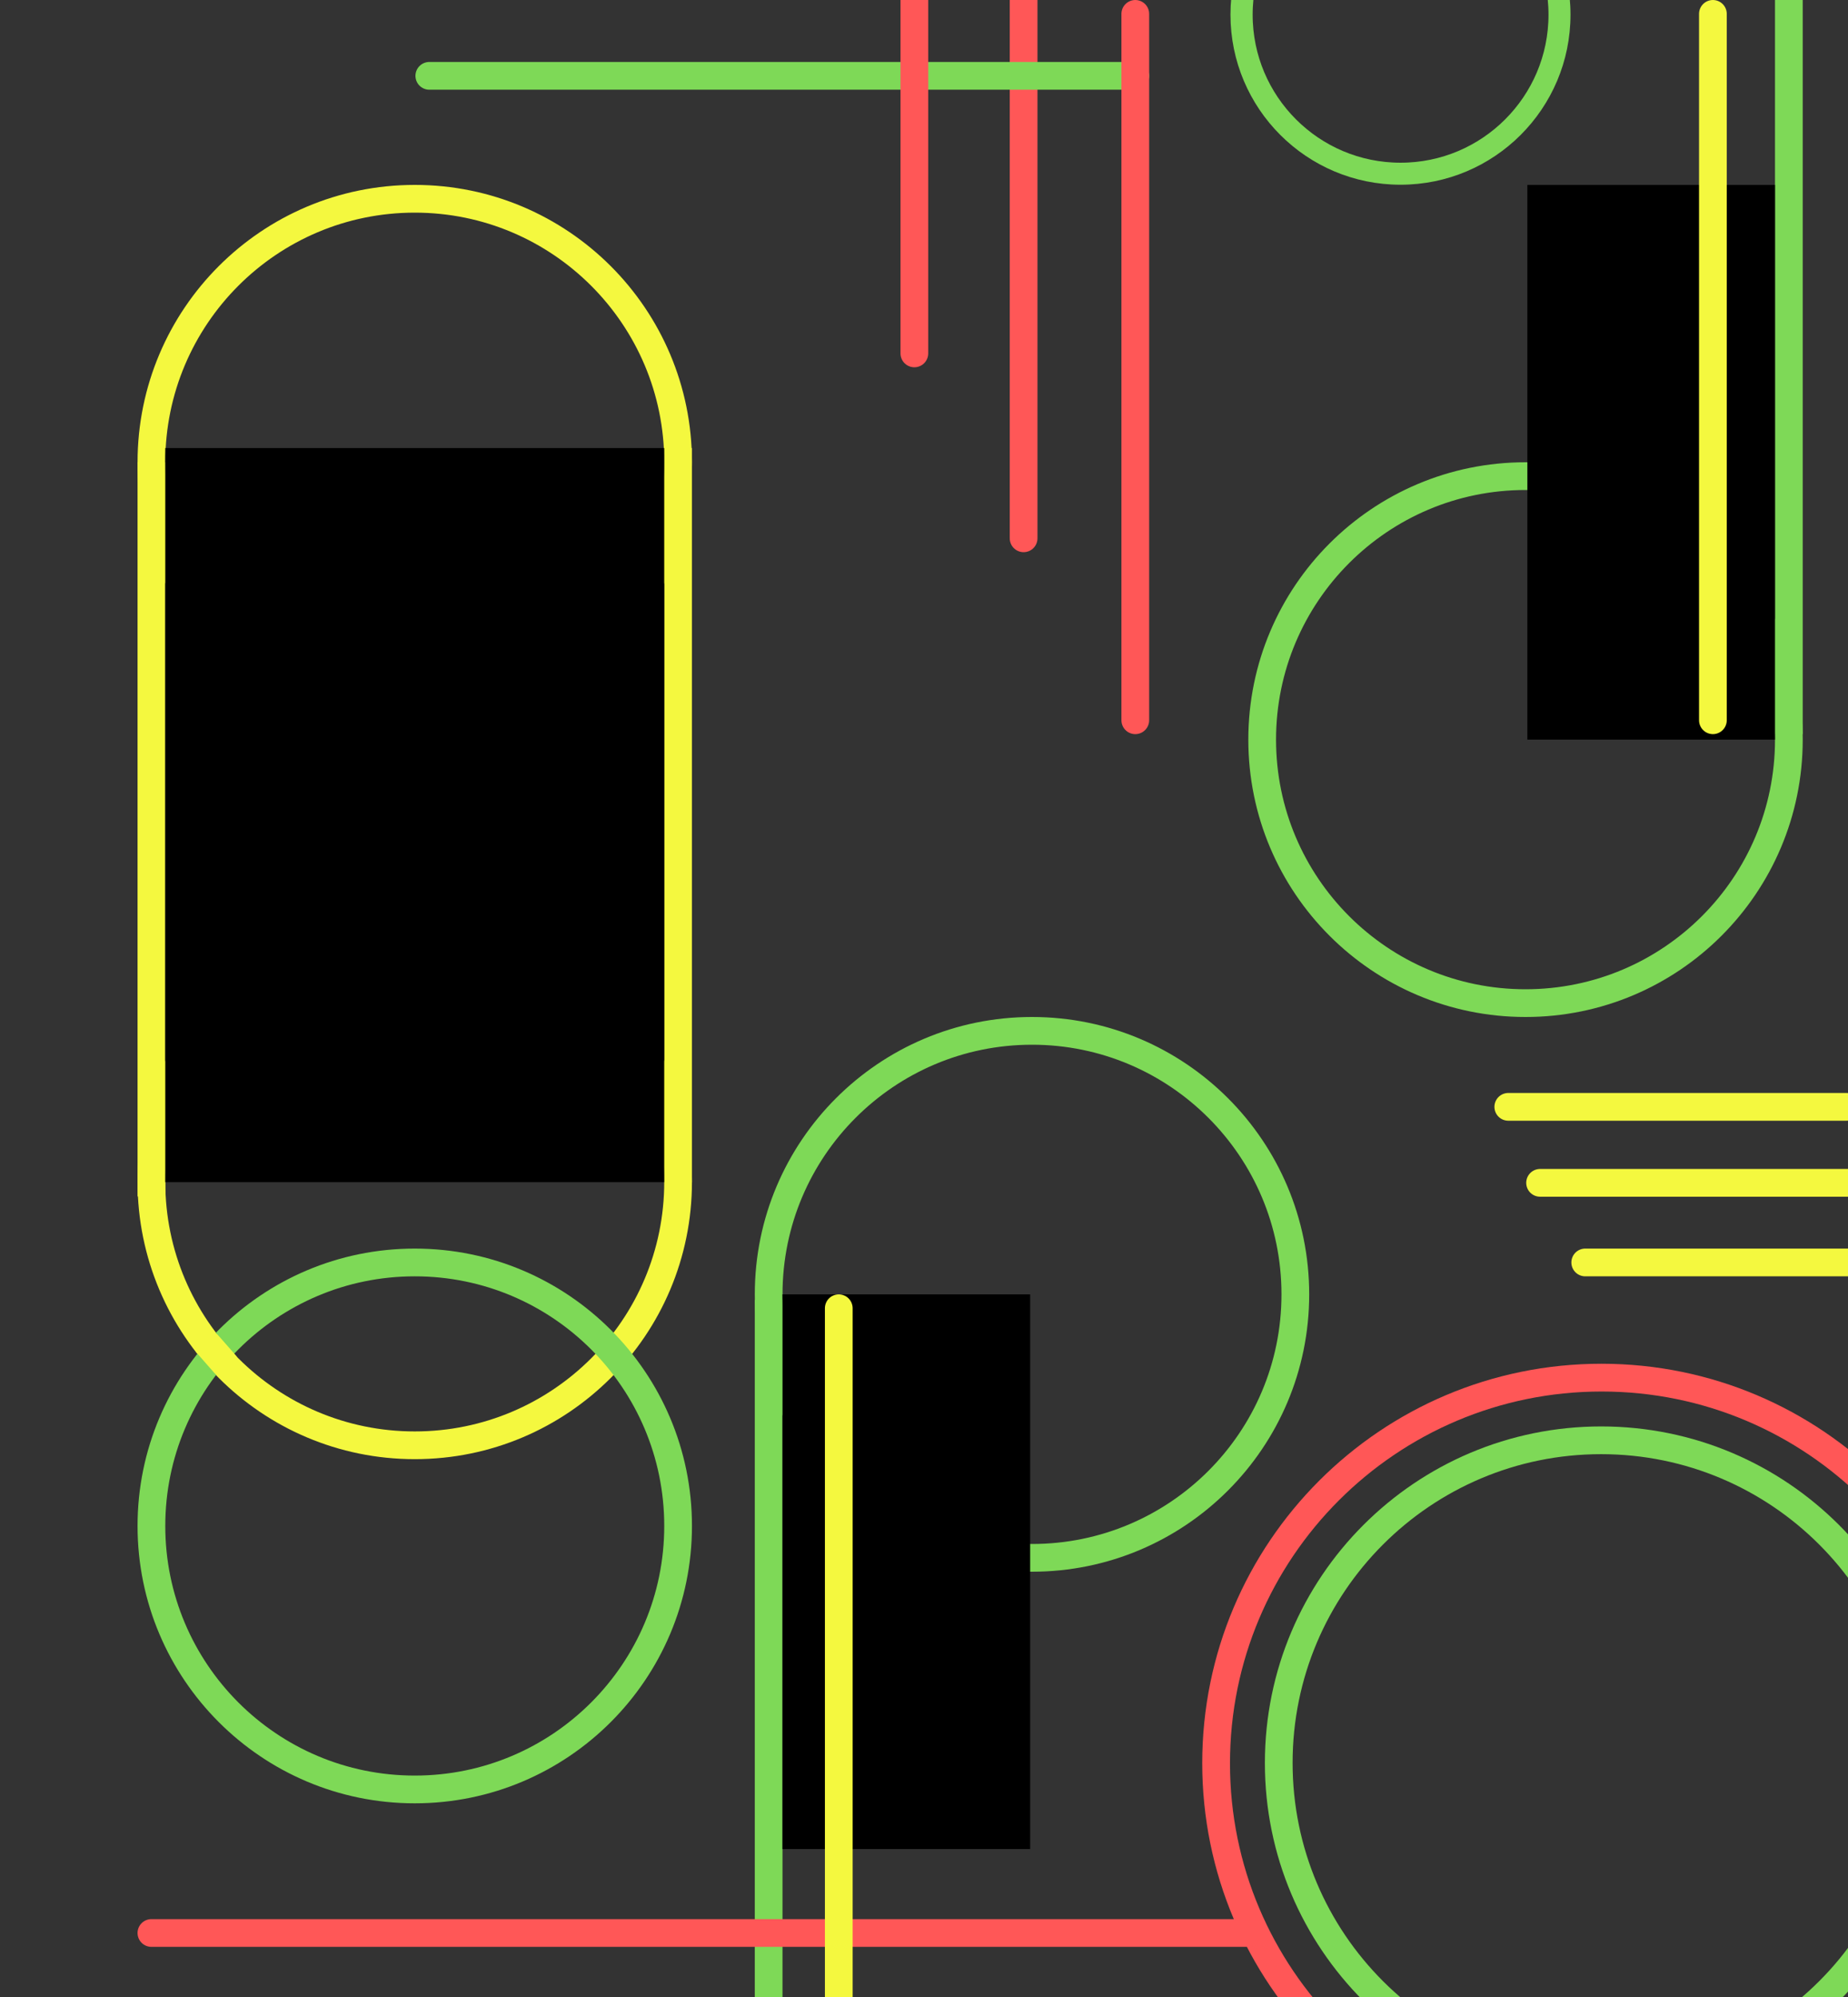 <svg xmlns="http://www.w3.org/2000/svg" xmlns:xlink="http://www.w3.org/1999/xlink" width="1000" zoomAndPan="magnify" viewBox="0 0 750 810" height="1080" preserveAspectRatio="xMidYMid meet" version="1.0"><rect x="0" y="0" width="750" height="810" fill="#333333" stroke="none"/><defs><clipPath id="0549deb1ca"><path d="M 506.625 187.5 L 731.625 187.5 L 731.625 412.5 L 506.625 412.5 Z M 506.625 187.5 " clip-rule="nonzero"/></clipPath><clipPath id="672413f1bc"><path d="M 619.125 187.5 C 556.992 187.5 506.625 237.867 506.625 300 C 506.625 362.133 556.992 412.5 619.125 412.5 C 681.258 412.5 731.625 362.133 731.625 300 C 731.625 237.867 681.258 187.5 619.125 187.5 " clip-rule="nonzero"/></clipPath><clipPath id="3d79ea6c8d"><path d="M 619.875 75 L 720.375 75 L 720.375 300 L 619.875 300 Z M 619.875 75 " clip-rule="nonzero"/></clipPath><clipPath id="bc134fb232"><path d="M 55.828 75 L 280.828 75 L 280.828 300 L 55.828 300 Z M 55.828 75 " clip-rule="nonzero"/></clipPath><clipPath id="02e3ce7814"><path d="M 168.328 75 C 106.195 75 55.828 125.367 55.828 187.5 C 55.828 249.633 106.195 300 168.328 300 C 230.461 300 280.828 249.633 280.828 187.5 C 280.828 125.367 230.461 75 168.328 75 " clip-rule="nonzero"/></clipPath><clipPath id="0471f715c3"><path d="M 55.828 366.848 L 280.828 366.848 L 280.828 591.848 L 55.828 591.848 Z M 55.828 366.848 " clip-rule="nonzero"/></clipPath><clipPath id="a2d1821210"><path d="M 168.328 366.848 C 106.195 366.848 55.828 417.215 55.828 479.348 C 55.828 541.48 106.195 591.848 168.328 591.848 C 230.461 591.848 280.828 541.48 280.828 479.348 C 280.828 417.215 230.461 366.848 168.328 366.848 " clip-rule="nonzero"/></clipPath><clipPath id="53884cfc5a"><path d="M 67.078 181.746 L 269.578 181.746 L 269.578 479.496 L 67.078 479.496 Z M 67.078 181.746 " clip-rule="nonzero"/></clipPath><clipPath id="4339f1ca41"><path d="M 487.918 553.148 L 750 553.148 L 750 810 L 487.918 810 Z M 487.918 553.148 " clip-rule="nonzero"/></clipPath><clipPath id="da5627c77e"><path d="M 649.918 553.148 C 560.449 553.148 487.918 625.68 487.918 715.148 C 487.918 804.617 560.449 877.148 649.918 877.148 C 739.391 877.148 811.918 804.617 811.918 715.148 C 811.918 625.68 739.391 553.148 649.918 553.148 " clip-rule="nonzero"/></clipPath><clipPath id="d53c8f5f74"><path d="M 513.344 578.574 L 750 578.574 L 750 810 L 513.344 810 Z M 513.344 578.574 " clip-rule="nonzero"/></clipPath><clipPath id="d6d782b0a5"><path d="M 649.844 578.574 C 574.457 578.574 513.344 639.688 513.344 715.074 C 513.344 790.461 574.457 851.574 649.844 851.574 C 725.23 851.574 786.344 790.461 786.344 715.074 C 786.344 639.688 725.23 578.574 649.844 578.574 " clip-rule="nonzero"/></clipPath><clipPath id="a58faa5d9b"><path d="M 306.328 412.5 L 531.328 412.5 L 531.328 637.5 L 306.328 637.5 Z M 306.328 412.5 " clip-rule="nonzero"/></clipPath><clipPath id="864dd535ac"><path d="M 418.828 637.5 C 480.961 637.5 531.328 587.133 531.328 525 C 531.328 462.867 480.961 412.5 418.828 412.5 C 356.695 412.5 306.328 462.867 306.328 525 C 306.328 587.133 356.695 637.5 418.828 637.5 " clip-rule="nonzero"/></clipPath><clipPath id="b77f9f29f5"><path d="M 317.578 525 L 418.078 525 L 418.078 750 L 317.578 750 Z M 317.578 525 " clip-rule="nonzero"/></clipPath><clipPath id="b0572dd6aa"><path d="M 55.828 506.438 L 280.828 506.438 L 280.828 731.438 L 55.828 731.438 Z M 55.828 506.438 " clip-rule="nonzero"/></clipPath><clipPath id="8e783382ff"><path d="M 168.328 506.438 C 106.195 506.438 55.828 556.805 55.828 618.938 C 55.828 681.066 106.195 731.438 168.328 731.438 C 230.461 731.438 280.828 681.066 280.828 618.938 C 280.828 556.805 230.461 506.438 168.328 506.438 " clip-rule="nonzero"/></clipPath><clipPath id="a1e5838fb5"><path d="M 499.379 0 L 637.379 0 L 637.379 74.926 L 499.379 74.926 Z M 499.379 0 " clip-rule="nonzero"/></clipPath><clipPath id="0142afe31b"><path d="M 568.379 -63.074 C 530.27 -63.074 499.379 -32.18 499.379 5.926 C 499.379 44.035 530.27 74.926 568.379 74.926 C 606.484 74.926 637.379 44.035 637.379 5.926 C 637.379 -32.18 606.484 -63.074 568.379 -63.074 " clip-rule="nonzero"/></clipPath></defs><path stroke-linecap="butt" transform="matrix(-0, 11.256, -11.25, -0, 725.998, 0.002)" fill="none" stroke-linejoin="miter" d="M 0 0 L 26.454 0 " stroke="#7ed957" stroke-width="1" stroke-opacity="1" stroke-miterlimit="4"/><g clip-path="url(#0549deb1ca)"><g clip-path="url(#672413f1bc)"><path stroke-linecap="butt" transform="matrix(0.75, 0, 0, 0.75, 506.625, 187.5)" fill="none" stroke-linejoin="miter" d="M 150 -0 C 67.156 -0 0 67.156 0 150 C 0 232.844 67.156 300 150 300 C 232.844 300 300 232.844 300 150 C 300 67.156 232.844 -0 150 -0 " stroke="#7ed957" stroke-width="30" stroke-opacity="1" stroke-miterlimit="4"/></g></g><g clip-path="url(#3d79ea6c8d)"><path fill="#000000" d="M 619.875 75 L 720.375 75 L 720.375 300 L 619.875 300 L 619.875 75 " fill-opacity="1" fill-rule="nonzero"/></g><path stroke-linecap="butt" transform="matrix(-0, 11.256, -11.25, -0, 275.2, 181.747)" fill="none" stroke-linejoin="miter" d="M -0 0 L 26.453 0 " stroke="#f4f83f" stroke-width="1" stroke-opacity="1" stroke-miterlimit="4"/><g clip-path="url(#bc134fb232)"><g clip-path="url(#02e3ce7814)"><path stroke-linecap="butt" transform="matrix(0.75, 0, 0, 0.75, 55.828, 75)" fill="none" stroke-linejoin="miter" d="M 150.001 -0 C 67.157 -0 0.001 67.156 0.001 150 C 0.001 232.844 67.157 300 150.001 300 C 232.844 300 300.001 232.844 300.001 150 C 300.001 67.156 232.844 -0 150.001 -0 " stroke="#f4f83f" stroke-width="30" stroke-opacity="1" stroke-miterlimit="4"/></g></g><g clip-path="url(#0471f715c3)"><g clip-path="url(#a2d1821210)"><path stroke-linecap="butt" transform="matrix(0.75, 0, 0, 0.75, 55.828, 366.847)" fill="none" stroke-linejoin="miter" d="M 150.001 0.001 C 67.157 0.001 0.001 67.157 0.001 150.001 C 0.001 232.844 67.157 300.001 150.001 300.001 C 232.844 300.001 300.001 232.844 300.001 150.001 C 300.001 67.157 232.844 0.001 150.001 0.001 " stroke="#f4f83f" stroke-width="30" stroke-opacity="1" stroke-miterlimit="4"/></g></g><path stroke-linecap="butt" transform="matrix(-0, 11.256, -11.25, -0, 61.45, 187.502)" fill="none" stroke-linejoin="miter" d="M 0 0 L 26.454 0 " stroke="#f4f83f" stroke-width="1" stroke-opacity="1" stroke-miterlimit="4"/><g clip-path="url(#53884cfc5a)"><path fill="#000000" d="M 67.078 181.746 L 269.574 181.746 L 269.574 479.496 L 67.078 479.496 L 67.078 181.746 " fill-opacity="1" fill-rule="nonzero"/></g><g clip-path="url(#4339f1ca41)"><g clip-path="url(#da5627c77e)"><path stroke-linecap="butt" transform="matrix(0.751, 0, 0, 0.751, 487.919, 553.148)" fill="none" stroke-linejoin="miter" d="M 215.835 0 C 96.634 0 -0.001 96.635 -0.001 215.836 C -0.001 335.037 96.634 431.672 215.835 431.672 C 335.041 431.672 431.671 335.037 431.671 215.836 C 431.671 96.635 335.041 0 215.835 0 " stroke="#ff5757" stroke-width="30" stroke-opacity="1" stroke-miterlimit="4"/></g></g><g clip-path="url(#d53c8f5f74)"><g clip-path="url(#d6d782b0a5)"><path stroke-linecap="butt" transform="matrix(0.75, 0, 0, 0.75, 513.344, 578.573)" fill="none" stroke-linejoin="miter" d="M 181.938 0.001 C 81.456 0.001 -0 81.458 -0 181.939 C -0 282.42 81.456 363.876 181.938 363.876 C 282.419 363.876 363.875 282.42 363.875 181.939 C 363.875 81.458 282.419 0.001 181.938 0.001 " stroke="#7ed957" stroke-width="30" stroke-opacity="1" stroke-miterlimit="4"/></g></g><path stroke-linecap="butt" transform="matrix(0, -11.256, 11.25, 0, 311.95, 824.998)" fill="none" stroke-linejoin="miter" d="M 0 -0 L 26.454 -0 " stroke="#7ed957" stroke-width="1" stroke-opacity="1" stroke-miterlimit="4"/><g clip-path="url(#a58faa5d9b)"><g clip-path="url(#864dd535ac)"><path stroke-linecap="butt" transform="matrix(-0.75, -0, 0, -0.75, 531.328, 637.5)" fill="none" stroke-linejoin="miter" d="M 149.999 -0 C 67.156 -0 -0.001 67.156 -0.001 150 C -0.001 232.844 67.156 300 149.999 300 C 232.843 300 299.999 232.844 299.999 150 C 299.999 67.156 232.843 -0 149.999 -0 " stroke="#7ed957" stroke-width="30" stroke-opacity="1" stroke-miterlimit="4"/></g></g><g clip-path="url(#b77f9f29f5)"><path fill="#000000" d="M 418.078 750 L 317.578 750 L 317.578 525 L 418.078 525 L 418.078 750 " fill-opacity="1" fill-rule="nonzero"/></g><path stroke-linecap="round" transform="matrix(-11.228, -0, 0, -11.25, 786.245, 512.061)" fill="none" stroke-linejoin="miter" d="M 0.5 -0 L 12.727 -0 " stroke="#f4f83f" stroke-width="1" stroke-opacity="1" stroke-miterlimit="4"/><path stroke-linecap="round" transform="matrix(-11.228, -0, 0, -11.25, 767.918, 479.768)" fill="none" stroke-linejoin="miter" d="M 0.5 -0 L 12.727 -0 " stroke="#f4f83f" stroke-width="1" stroke-opacity="1" stroke-miterlimit="4"/><path stroke-linecap="round" transform="matrix(-11.228, -0, 0, -11.25, 755.017, 448.946)" fill="none" stroke-linejoin="miter" d="M 0.5 0 L 12.727 0 " stroke="#f4f83f" stroke-width="1" stroke-opacity="1" stroke-miterlimit="4"/><g clip-path="url(#b0572dd6aa)"><g clip-path="url(#8e783382ff)"><path stroke-linecap="butt" transform="matrix(0.75, 0, 0, 0.75, 55.828, 506.436)" fill="none" stroke-linejoin="miter" d="M 150.001 0.002 C 67.157 0.002 0.001 67.159 0.001 150.002 C 0.001 232.841 67.157 300.002 150.001 300.002 C 232.844 300.002 300.001 232.841 300.001 150.002 C 300.001 67.159 232.844 0.002 150.001 0.002 " stroke="#7ed957" stroke-width="30" stroke-opacity="1" stroke-miterlimit="4"/></g></g><path stroke-linecap="round" transform="matrix(7.429, 8.456, -8.451, 7.425, 80.599, 541.083)" fill="none" stroke-linejoin="miter" d="M 0.5 0 L 1.433 0 " stroke="#f4f83f" stroke-width="1" stroke-opacity="1" stroke-miterlimit="4"/><path stroke-linecap="round" transform="matrix(-0, 11.256, -11.25, -0, 695.171, 0.002)" fill="none" stroke-linejoin="miter" d="M 0.5 -0 L 25.954 -0 " stroke="#f4f83f" stroke-width="1" stroke-opacity="1" stroke-miterlimit="4"/><path stroke-linecap="round" transform="matrix(-0, 11.256, -11.25, -0, 415.424, -73.799)" fill="none" stroke-linejoin="miter" d="M 0.5 0 L 25.954 0 " stroke="#ff5757" stroke-width="1" stroke-opacity="1" stroke-miterlimit="4"/><path stroke-linecap="round" transform="matrix(-11.256, -0, 0, -11.25, 466.374, 30.76)" fill="none" stroke-linejoin="miter" d="M 0.5 -0 L 25.954 -0 " stroke="#7ed957" stroke-width="1" stroke-opacity="1" stroke-miterlimit="4"/><path stroke-linecap="round" transform="matrix(-0, 11.256, -11.25, -0, 460.751, 0.002)" fill="none" stroke-linejoin="miter" d="M 0.5 0 L 25.954 0 " stroke="#ff5757" stroke-width="1" stroke-opacity="1" stroke-miterlimit="4"/><path stroke-linecap="round" transform="matrix(-0, 11.256, -11.25, -0, 371.086, -148.799)" fill="none" stroke-linejoin="miter" d="M 0.5 -0 L 25.954 -0 " stroke="#ff5757" stroke-width="1" stroke-opacity="1" stroke-miterlimit="4"/><g clip-path="url(#a1e5838fb5)"><g clip-path="url(#0142afe31b)"><path stroke-linecap="butt" transform="matrix(0.75, 0, 0, 0.75, 499.379, -63.073)" fill="none" stroke-linejoin="miter" d="M 92.047 -0.001 C 41.209 -0.001 0 41.213 0 92.046 C 0 142.884 41.209 184.093 92.047 184.093 C 142.881 184.093 184.094 142.884 184.094 92.046 C 184.094 41.213 142.881 -0.001 92.047 -0.001 " stroke="#7ed957" stroke-width="24" stroke-opacity="1" stroke-miterlimit="4"/></g></g><path stroke-linecap="round" transform="matrix(-11.25, -0, 0, -11.25, 513.339, 784.038)" fill="none" stroke-linejoin="miter" d="M 0.5 -0 L 40.168 -0 " stroke="#ff5757" stroke-width="1" stroke-opacity="1" stroke-miterlimit="4"/><path stroke-linecap="round" transform="matrix(-0, 11.256, -11.25, -0, 340.41, 525.002)" fill="none" stroke-linejoin="miter" d="M 0.5 -0 L 25.954 -0 " stroke="#f4f83f" stroke-width="1" stroke-opacity="1" stroke-miterlimit="4"/></svg>
